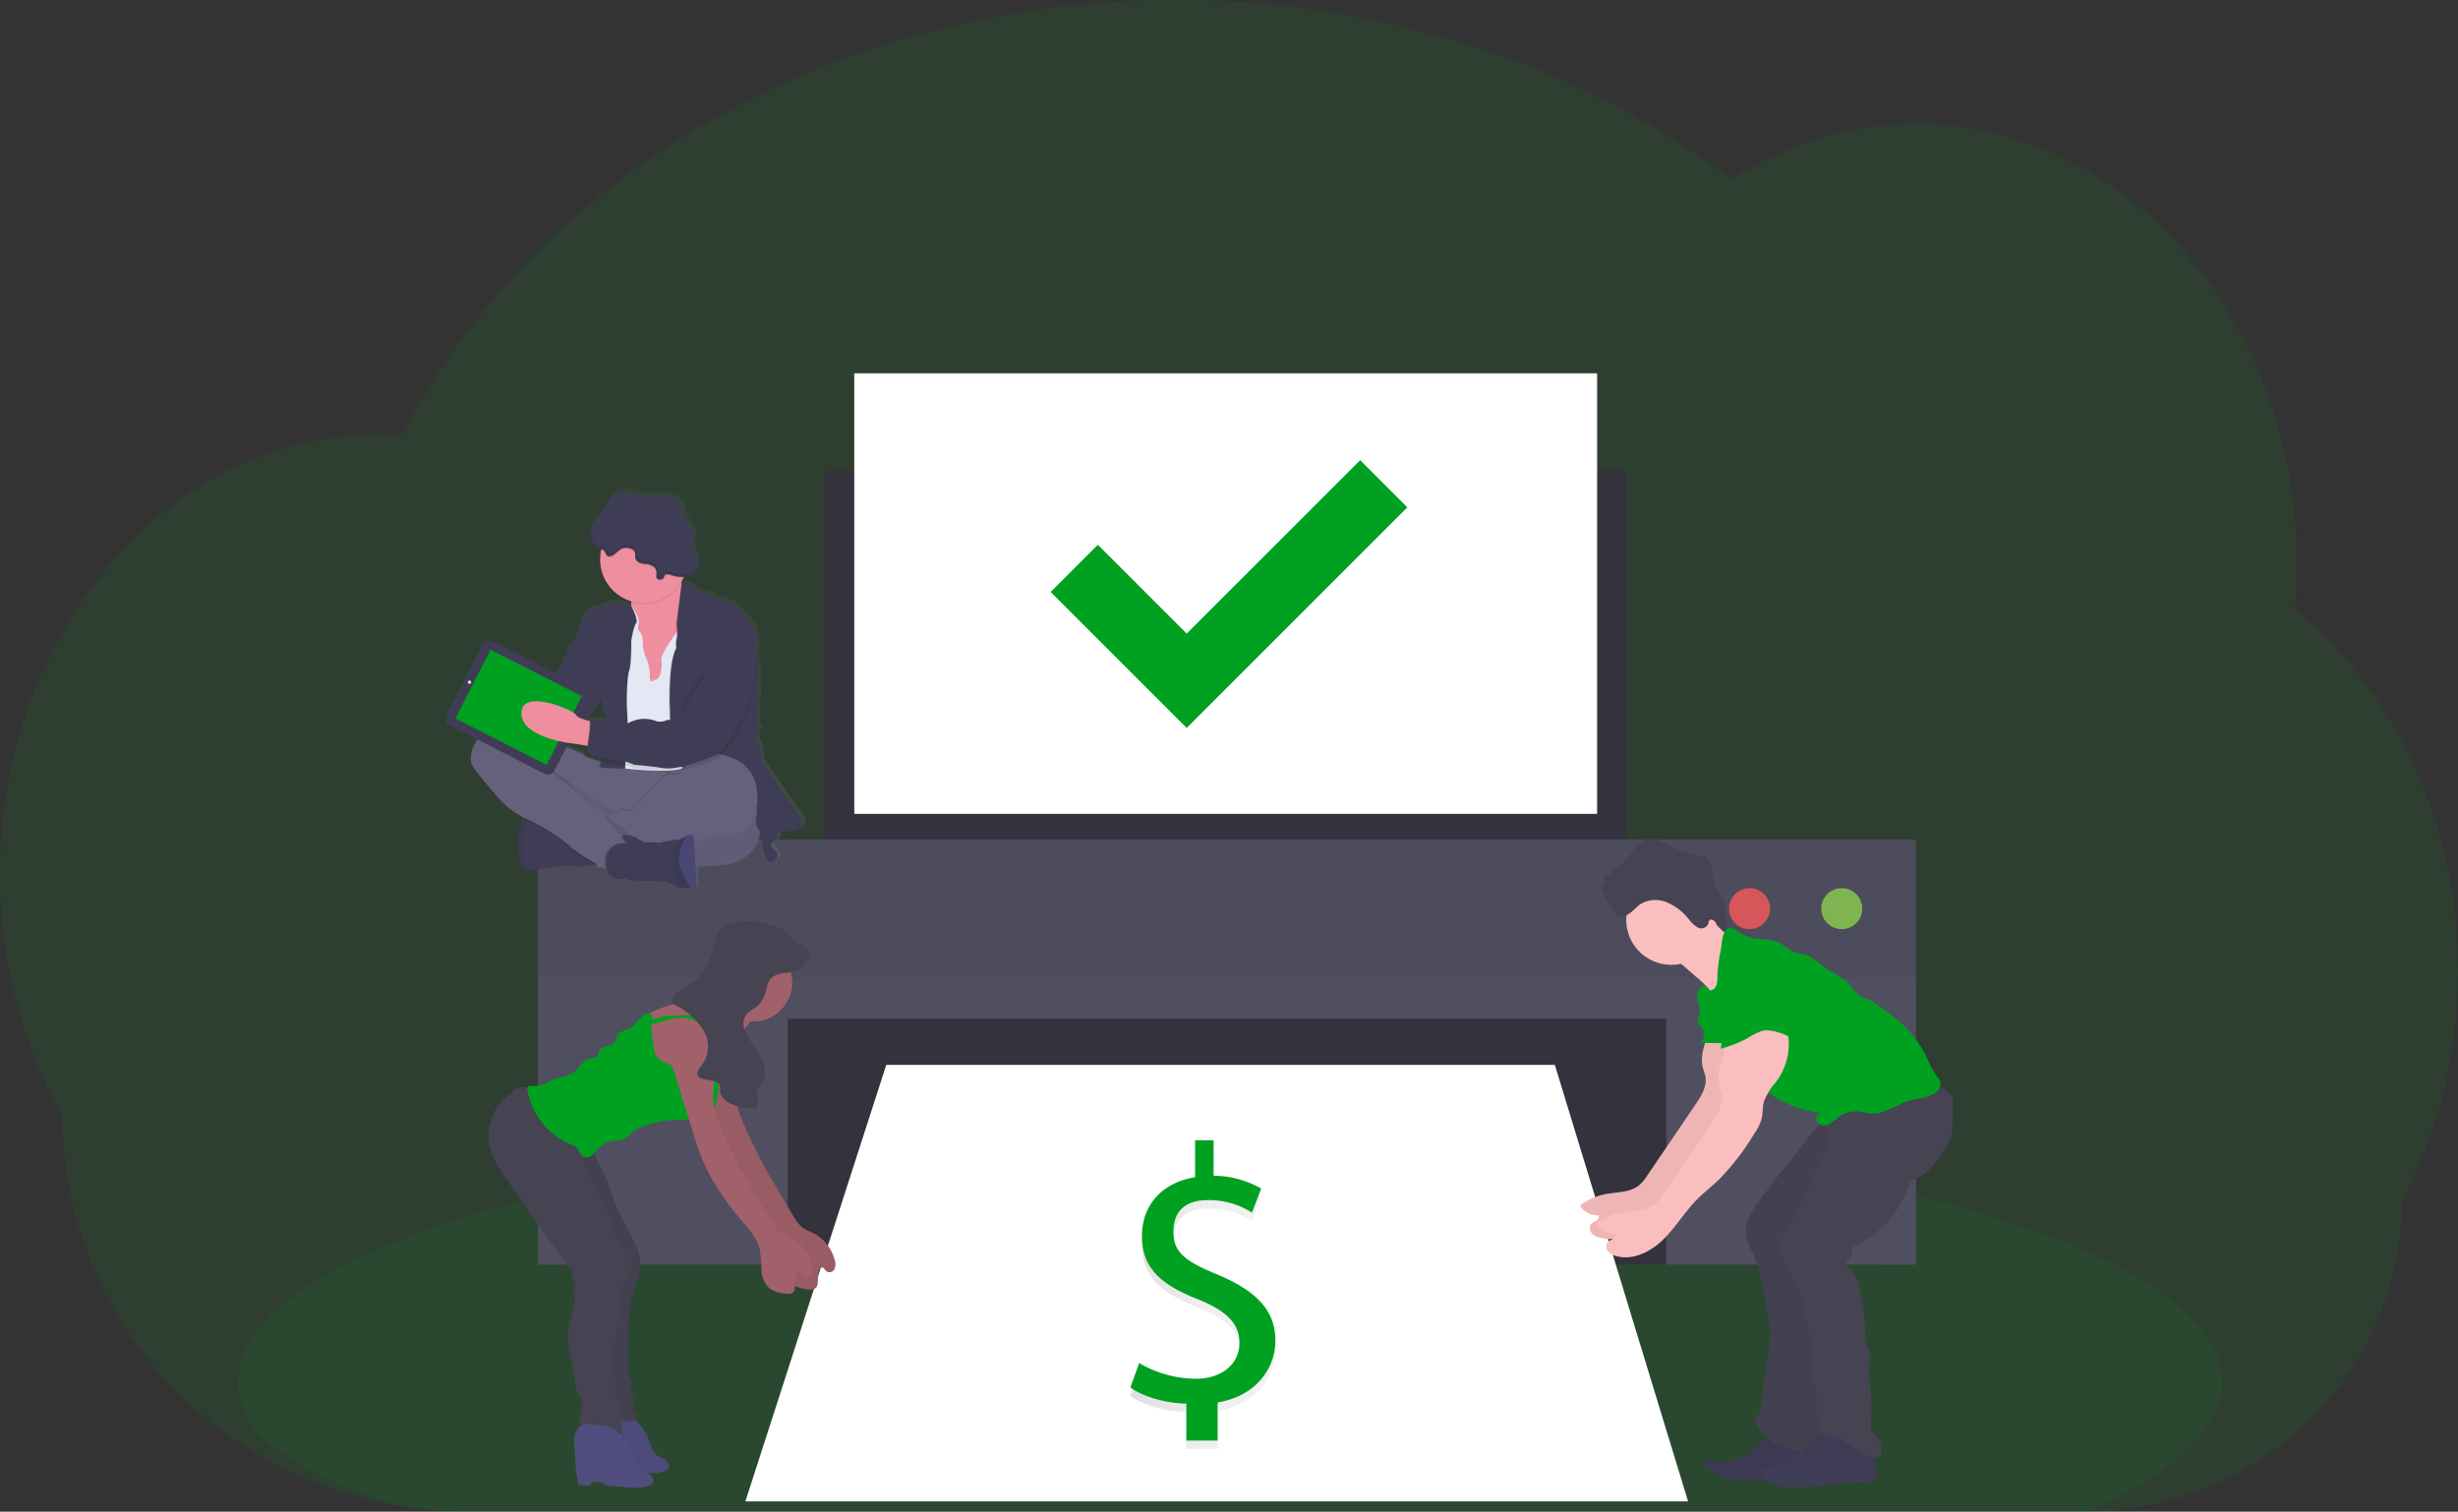 <svg xmlns="http://www.w3.org/2000/svg" xmlns:xlink="http://www.w3.org/1999/xlink" width="489.783" height="301.245" viewBox="0 0 489.783 301.245">
  <rect x="0" y="0" width="489.783" height="301.245" fill="#333333" stroke="none"/>
  <defs>
    <linearGradient id="linear-gradient" x1="0.5" y1="1" x2="0.5" gradientUnits="objectBoundingBox">
      <stop offset="0" stop-color="gray" stop-opacity="0.251"/>
      <stop offset="0.54" stop-color="gray" stop-opacity="0.122"/>
      <stop offset="1" stop-color="gray" stop-opacity="0.102"/>
    </linearGradient>
    <linearGradient id="linear-gradient-2" x1="0.001" y1="0.5" x2="1" y2="0.5" xlink:href="#linear-gradient"/>
  </defs>
  <g id="Group_12010" data-name="Group 12010" transform="translate(-445.673 -246.603)">
    <g id="undraw_printing_invoices_5r4r" transform="translate(445.693 246.583)">
      <path id="Path_5063" data-name="Path 5063" d="M500.853,280.922a100.366,100.366,0,0,1-2.94,24.218q-.99,4-2.3,7.843a93.432,93.432,0,0,1-3.709,9.281q-1.061,2.291-2.241,4.5a60.54,60.54,0,0,1-5.061,24.322,62.732,62.732,0,0,1-30.431,31.354,64.038,64.038,0,0,1-27.2,6.237H104.054A81.366,81.366,0,0,1,63.128,377.74q-2.757-1.6-5.373-3.4a81.26,81.26,0,0,1-10.633-8.766,79.123,79.123,0,0,1-11.689-14.5A77.286,77.286,0,0,1,23.545,309.81,97.308,97.308,0,0,1,11.07,261.623c0-22.455,7.3-42.939,19.3-58.445a82.164,82.164,0,0,1,8.2-9.119,76.273,76.273,0,0,1,9.373-7.672,72.331,72.331,0,0,1,8.317-4.99c1.2-.615,2.408-1.189,3.634-1.726,1.077-.478,2.166-.923,3.268-1.343q1.984-.757,4.017-1.385t4.013-1.106q2.911-.711,5.921-1.156c1.663-.245,3.327-.416,4.99-.549q1.984-.141,4-.166h.728c1.48,0,2.952.058,4.412.158.154-.308.32-.62.474-.927.582-1.106,1.185-2.212,1.792-3.3v-.029c.1-.187.208-.374.316-.557.491-.886,1-1.763,1.526-2.632.241-.416.478-.807.724-1.2.054-.1.108-.187.17-.283q.374-.624.761-1.247,1.925-3.073,4-6.05c.121-.17.233-.337.353-.5.216-.308.416-.611.657-.915.574-.8,1.164-1.609,1.759-2.4.416-.561.832-1.123,1.281-1.663q1.622-2.1,3.327-4.158c1.135-1.372,2.333-2.753,3.543-4.1.166-.187.333-.37.507-.557l1.776-1.934h0c.087-.091.162-.175.245-.258h0c.212-.229.416-.457.645-.682.952-1.006,1.929-2,2.911-2.982a158.515,158.515,0,0,1,15.985-13.889c.22-.175.445-.341.665-.507,1.056-.8,2.129-1.584,3.2-2.358a169.173,169.173,0,0,1,18.467-11.519c.441-.249.89-.486,1.343-.724a177.248,177.248,0,0,1,17.669-8.134q4.932-1.95,10.038-3.643c2.254-.736,4.516-1.439,6.807-2.079q5.314-1.526,10.762-2.753A192.677,192.677,0,0,1,235.482,87.7q4.99-.262,10.092-.262a193.364,193.364,0,0,1,48.652,6.154,1.755,1.755,0,0,0,1.509.786h1.4c.607.162,1.21.333,1.817.507q5.086,1.468,10.026,3.2l.832.3a178.971,178.971,0,0,1,23.665,10.4,171.349,171.349,0,0,1,19.814,12.242q1.46,1.048,2.878,2.117,1.722-1.11,3.5-2.117a68.859,68.859,0,0,1,14.5-6.179,66.159,66.159,0,0,1,32.535-1.272,71.99,71.99,0,0,1,36.452,20.559A85.059,85.059,0,0,1,454.1,147.968c.229.358.457.719.678,1.085a91.487,91.487,0,0,1,6.961,13.885c.071.175.141.345.2.52a96.1,96.1,0,0,1,4.283,13.868c.05.237.108.478.158.719a99.851,99.851,0,0,1,2.046,13.876,2.621,2.621,0,0,0,.033.507q.262,3.622.266,7.323c0,2.2-.075,4.391-.212,6.558,0,.237-.033.487-.054.728-.037.632-.091,1.247-.146,1.884a78.893,78.893,0,0,1,8.891,8.383q1.817,1.983,3.518,4.121a87.387,87.387,0,0,1,9.065,13.876A97.684,97.684,0,0,1,500.853,280.922Z" transform="translate(-11.09 -87.42)" fill="#00a120" opacity="0.1"/>
      <path id="Path_5064" data-name="Path 5064" d="M520.529,677.316c0,9.452-9.8,18.3-26.892,25.915H170.719c-14.941,0-28.934-5.406-40.926-14.833-3.015-3.576-4.6-7.281-4.6-11.086,0-10.046,11.078-19.423,30.231-27.349h0l.541-.216c5.406-2.216,11.448-4.308,18.051-6.275.166-.05.337-.1.5-.154h0q7.859-2.308,16.721-4.375c.187-.042.37-.087.557-.121,2.279-.541,4.6-1.044,6.978-1.547h0l.915-.191a521.007,521.007,0,0,1,58.216-8.358h.025q4.474-.416,9.044-.744c3.389-.27,6.82-.5,10.288-.711,2.649-.17,5.331-.316,8.021-.449a.079.079,0,0,1,.062,0c12.138-.611,24.68-.931,37.5-.931a690.888,690.888,0,0,1,88.244,5.406.213.213,0,0,1,.075,0c4.083.532,8.092,1.094,12,1.692,1.119.175,2.233.349,3.327.528q6.616,1.069,12.891,2.258h0C488.577,645.126,520.529,660.258,520.529,677.316Z" transform="translate(-77.755 -401.966)" fill="#00a120" opacity="0.1"/>
      <path id="Path_5068" data-name="Path 5068" d="M750.6,276.89l.091.158c-8.475,10.583-9.036,27.029-9.057,27.158l-1.788-2.079C739.871,301.994,742.07,287.548,750.6,276.89Z" transform="translate(-436.82 -198.091)" fill="#444053"/>
      <path id="Path_5073" data-name="Path 5073" d="M772.333,316.866s-4.574-9.606-.5-15.856" transform="translate(-454.516 -212.181)" fill="none" stroke="#444053" stroke-miterlimit="10" stroke-width="1"/>
      <path id="Path_5086" data-name="Path 5086" d="M750,266.57s0,8.836-2.4,9.464" transform="translate(-441.348 -192.062)" fill="none" stroke="#444053" stroke-miterlimit="10" stroke-width="1"/>
      <path id="Path_5087" data-name="Path 5087" d="M706.09,288.323s9.564.832,13.959-4.113" transform="translate(-417.099 -202.367)" fill="none" stroke="#444053" stroke-miterlimit="10" stroke-width="1"/>
      <rect id="Rectangle_1159" data-name="Rectangle 1159" width="159.762" height="80.646" transform="translate(164.329 93.815)" fill="#33323d"/>
      <rect id="Rectangle_1160" data-name="Rectangle 1160" width="259.803" height="53.085" transform="translate(114.562 198.962)" fill="#33323d"/>
      <path id="Path_5092" data-name="Path 5092" d="M385.233,510.35h133.22L545,597.332H357.16Z" transform="translate(-208.653 -298.119)" fill="#fff"/>
      <path id="Path_5093" data-name="Path 5093" d="M257.73,402.33v84.73H307.5v-49H482.57v49h49.767V402.33Z" transform="translate(-150.57 -235.017)" fill="#504f60"/>
      <rect id="Rectangle_1161" data-name="Rectangle 1161" width="274.607" height="27.561" transform="translate(107.16 167.313)" fill="#33323d" opacity="0.1"/>
      <circle id="Ellipse_230" data-name="Ellipse 230" cx="4.083" cy="4.083" r="4.083" transform="translate(362.884 177.014)" fill="#8ccf4d" opacity="0.8"/>
      <circle id="Ellipse_231" data-name="Ellipse 231" cx="4.083" cy="4.083" r="4.083" transform="translate(344.509 177.014)" fill="#fa5959" opacity="0.8"/>
      <rect id="Rectangle_1162" data-name="Rectangle 1162" width="148.023" height="87.79" transform="translate(170.201 74.416)" fill="#fff"/>
      <path id="Path_5094" data-name="Path 5094" d="M794.234,566.51c.312,3.4-2.254,6.695-1.505,10.021.158.711.466,1.385.578,2.079.308,1.975-.869,3.846-2,5.5l-9.66,14.213a8.829,8.829,0,0,1-1.381,1.7c-1.85,1.663-4.62,1.472-7.044,1.963a12.093,12.093,0,0,0-4.72,2.079.308.308,0,0,0-.062.416,4.063,4.063,0,0,0,3.51,1.663c.254.333,0,.832-.349,1.065-.52.358-1.247.453-1.335,1.335a1.463,1.463,0,0,0,.175.886,2.749,2.749,0,0,0,1.693,1.173c3.327,1.023,6.957-.773,9.46-3.219s4.3-5.531,6.757-8.021c1.36-1.376,2.911-2.557,4.308-3.892a48.369,48.369,0,0,0,7.069-9.148,10.061,10.061,0,0,0,1.53-3.115c.258-1.106.141-2.275.441-3.372a12.459,12.459,0,0,1,2.316-3.784,12.5,12.5,0,0,0,2.632-8.159,7.813,7.813,0,0,0-4.77-6.766,4.279,4.279,0,0,0-2.674-.162,6.342,6.342,0,0,0-2.724,2.166l-1.834,2.117a5.108,5.108,0,0,0-1.069,1.626,1.692,1.692,0,0,0,.378,1.8" transform="translate(-453.492 -363.96)" fill="#fbbebe"/>
      <path id="Path_5095" data-name="Path 5095" d="M794.234,566.51c.312,3.4-2.254,6.695-1.505,10.021.158.711.466,1.385.578,2.079.308,1.975-.869,3.846-2,5.5l-9.66,14.213a8.829,8.829,0,0,1-1.381,1.7c-1.85,1.663-4.62,1.472-7.044,1.963a12.093,12.093,0,0,0-4.72,2.079.308.308,0,0,0-.062.416,4.063,4.063,0,0,0,3.51,1.663c.254.333,0,.832-.349,1.065-.52.358-1.247.453-1.335,1.335a1.463,1.463,0,0,0,.175.886,2.749,2.749,0,0,0,1.693,1.173c3.327,1.023,6.957-.773,9.46-3.219s4.3-5.531,6.757-8.021c1.36-1.376,2.911-2.557,4.308-3.892a48.369,48.369,0,0,0,7.069-9.148,10.061,10.061,0,0,0,1.53-3.115c.258-1.106.141-2.275.441-3.372a12.459,12.459,0,0,1,2.316-3.784,12.5,12.5,0,0,0,2.632-8.159,7.813,7.813,0,0,0-4.77-6.766,4.279,4.279,0,0,0-2.674-.162,6.342,6.342,0,0,0-2.724,2.166l-1.834,2.117a5.108,5.108,0,0,0-1.069,1.626,1.692,1.692,0,0,0,.378,1.8" transform="translate(-453.492 -363.96)" opacity="0.05"/>
      <path id="Path_5096" data-name="Path 5096" d="M836.265,779.243a11.176,11.176,0,0,1-7.194,1.065c-.416-.046-.861-.075-1.114.229-.366.445.066,1.094.511,1.451a10.7,10.7,0,0,0,4.944,2.034,33.461,33.461,0,0,0,4.832.32,81.9,81.9,0,0,0,13.207-.486,1.785,1.785,0,0,0,.719-.212,1.335,1.335,0,0,0,.545-.832,3.279,3.279,0,0,0-1.144-3.14,9.947,9.947,0,0,0-3.081-1.663l-3.834-1.493c-.9-.354-2.345-1.281-3.327-1.21C839.538,775.45,837.787,778.353,836.265,779.243Z" transform="translate(-488.21 -489.247)" fill="#3f3d56"/>
      <path id="Path_5097" data-name="Path 5097" d="M836.265,779.243a11.176,11.176,0,0,1-7.194,1.065c-.416-.046-.861-.075-1.114.229-.366.445.066,1.094.511,1.451a10.7,10.7,0,0,0,4.944,2.034,33.461,33.461,0,0,0,4.832.32,81.9,81.9,0,0,0,13.207-.486,1.785,1.785,0,0,0,.719-.212,1.335,1.335,0,0,0,.545-.832,3.279,3.279,0,0,0-1.144-3.14,9.947,9.947,0,0,0-3.081-1.663l-3.834-1.493c-.9-.354-2.345-1.281-3.327-1.21C839.538,775.45,837.787,778.353,836.265,779.243Z" transform="translate(-488.21 -489.247)" opacity="0.05"/>
      <path id="Path_5098" data-name="Path 5098" d="M850.47,631.714c-1.593,2.125-3.248,4.574-2.853,7.206a16.022,16.022,0,0,0,1.589,3.979,28.033,28.033,0,0,1,1.609,5.589c.6,2.782,1.2,5.572,1.564,8.4.416,3.189-1.539,12.417-1.722,15.631a3.308,3.308,0,0,1-.674,2.171c-.212.22-.495.416-.586.686a1.152,1.152,0,0,0,.125.807,8.95,8.95,0,0,0,4.79,4.408,38.005,38.005,0,0,0,9.244,2.428,1.752,1.752,0,0,0,.869-.116,1.663,1.663,0,0,0,.674-.769c1.605-3.065.062-13.976.087-17.44,0-2.911.7-5.755.578-8.641-.1-2.316-.724-4.574-.948-6.886-.37-3.788.324-7.589,1.023-11.331.532-2.865,1.065-5.734,1.747-8.57a16.52,16.52,0,0,1,1.85-4.99c.753-1.193,1.776-2.187,2.636-3.327a14.97,14.97,0,0,0,2.948-10.97c-.05-.383-5.539,1.393-6.017,1.6a18.839,18.839,0,0,0-5.36,3.451,48.751,48.751,0,0,0-3.381,4.179q-2.358,2.869-4.653,5.784Q853,628.338,850.47,631.714Z" transform="translate(-499.74 -392.637)" fill="#464353"/>
      <path id="Path_5099" data-name="Path 5099" d="M850.47,631.447c-1.593,2.125-3.248,4.574-2.853,7.211a16.059,16.059,0,0,0,1.589,3.975,28.1,28.1,0,0,1,1.609,5.589c.6,2.782,1.2,5.572,1.564,8.4.416,3.189-1.539,12.421-1.722,15.635a3.3,3.3,0,0,1-.674,2.167c-.212.22-.495.416-.586.686a1.169,1.169,0,0,0,.125.832,8.943,8.943,0,0,0,4.79,4.4,36.614,36.614,0,0,0,9.244,1.734,1.751,1.751,0,0,0,.869-.116,1.664,1.664,0,0,0,.674-.769c1.605-3.065.062-13.282.087-16.741,0-2.911.7-5.759.578-8.645-.1-2.316-.724-4.574-.948-6.886-.37-3.788.324-7.589,1.023-11.327.532-2.869,1.065-5.738,1.747-8.574a16.52,16.52,0,0,1,1.85-4.99c.753-1.189,1.776-2.187,2.636-3.3a15,15,0,0,0,2.948-10.97c-.05-.387-5.539,1.389-6.017,1.6a18.736,18.736,0,0,0-5.36,3.46,52.64,52.64,0,0,0-3.381,4.158q-2.358,2.869-4.653,5.788Q853,628.087,850.47,631.447Z" transform="translate(-499.74 -392.507)" opacity="0.05"/>
      <circle id="Ellipse_232" data-name="Ellipse 232" cx="8.953" cy="8.953" r="8.953" transform="translate(324.025 174.386)" fill="#fbbebe"/>
      <path id="Path_5100" data-name="Path 5100" d="M819.237,524.986a11.619,11.619,0,0,0,7.431,5.2l-.674,2.441c-1.164,4.212-2.495,8.666-5.726,11.585a5.425,5.425,0,0,0-.911-4.187,16.057,16.057,0,0,0-3.04-3.177l-5.152-4.483a1.538,1.538,0,0,1-.387-.416,1.335,1.335,0,0,1,0-.981c.657-2.042,2.532-3.327,4.05-4.7a14.4,14.4,0,0,0,2.038-2.374C817.923,522.424,818.559,523.892,819.237,524.986Z" transform="translate(-478.2 -342.021)" fill="#fbbebe"/>
      <path id="Path_5101" data-name="Path 5101" d="M780.328,496.581l-.2-1.663c1.414.366,2.753-.832,3.655-2.079s1.742-2.711,3.119-3.227c1.663-.632,3.443.378,5.04,1.21a15.964,15.964,0,0,0,5.788,1.892,3.744,3.744,0,0,1,.956.158c1.04.37,1.534,1.663,1.684,2.857a11.014,11.014,0,0,0,.624,3.5c.387.8,1.056,1.393,1.464,2.179,1.094,2.121.037,5.015,1.193,7.094l-2.869-2.632c-.266-.241-.636-.491-.923-.287s-.245.511-.341.79a1.5,1.5,0,0,1-2.042.744,5.591,5.591,0,0,1-1.826-1.663A11.111,11.111,0,0,0,791.077,502a5.847,5.847,0,0,0-4.819.287c-1.339.757-2.32,2.52-3.959,2.582-2.25.083-3.185-4.1-4.229-5.759a2.038,2.038,0,0,0,.591-2.541C778.843,496.5,780.3,496.311,780.328,496.581Z" transform="translate(-459.147 -322.241)" fill="#464353"/>
      <path id="Path_5102" data-name="Path 5102" d="M862.17,777.347a9.465,9.465,0,0,1-6.437,2.4c-.6,0-1.439.116-1.443.719a.965.965,0,0,0,.175.5,5.918,5.918,0,0,0,3.327,2.6,11.82,11.82,0,0,0,4.017.258l3.93-.2c.74-.042,1.484-.079,2.225-.17s1.539-.245,2.312-.358a30.259,30.259,0,0,1,5.722-.27,1.7,1.7,0,0,0,1.41-.383c.316-.383.146-1.073.029-1.626-.233-1.139,0-2.333-.216-3.476a6.121,6.121,0,0,0-4.009-4.271c-1.767-.674-4.9-1.443-6.578-.324C864.835,773.95,863.754,775.912,862.17,777.347Z" transform="translate(-503.673 -487.422)" fill="#3f3d56"/>
      <path id="Path_5103" data-name="Path 5103" d="M871.479,611.492c.349,1.663,1.942,2.911,1.992,4.574.037,1.347-.927,2.495-1.618,3.638a24.127,24.127,0,0,0-1.663,3.742,57.22,57.22,0,0,1-4.857,9.627c-.923,1.46-1.954,3.048-1.742,4.765a7.142,7.142,0,0,0,.832,2.279l2.765,5.493a15.8,15.8,0,0,1,1.414,3.472c.237,1.044.262,2.125.416,3.189.437,3.368,2.017,6.761,1.085,10.026-.083.283-.374.624-.595.416a10.371,10.371,0,0,1,1.576,5.36,7.369,7.369,0,0,0,.029,3.019,3.282,3.282,0,0,1,.416,1.189c0,.274-.129.536-.158.832a1.778,1.778,0,0,0,1.38,1.663c.744.237,1.547.229,2.3.453,1.443.416,2.466,1.663,3.7,2.528a7.78,7.78,0,0,0,4.25,1.385,1.064,1.064,0,0,0,.624-.125,1.015,1.015,0,0,0,.349-.761,4.217,4.217,0,0,0-1.522-3.664,1.692,1.692,0,0,1-.561-.59,1.414,1.414,0,0,1-.054-.661,49.363,49.363,0,0,0-.162-9.073,13.722,13.722,0,0,1-.146-2.886,11.215,11.215,0,0,0,.233-2.4,12.858,12.858,0,0,0-.736-2.3,16.519,16.519,0,0,1-.353-4.283,37.34,37.34,0,0,0-1.214-7.368,5.512,5.512,0,0,0-1.148-2.661c-.574-.6-1.5-1.177-1.285-1.975a2.286,2.286,0,0,1,.524-.786,3.156,3.156,0,0,0,.661-2.408,1.073,1.073,0,0,0,1.247-.582,19.361,19.361,0,0,0,9.731-11.065,3.675,3.675,0,0,1,.416-.985,4.5,4.5,0,0,1,1.78-1.156c2.013-1.01,3.406-2.911,4.682-4.77a11.079,11.079,0,0,0,1.8-3.464,11.36,11.36,0,0,0,.25-2.495l.112-4.333a2.335,2.335,0,0,0-.083-.832,2.01,2.01,0,0,0-.466-.686,8.346,8.346,0,0,0-4.574-2.495c-1.181-.212-2.387-.17-3.58-.27-2.316-.191-4.6-.907-6.919-.74a11.069,11.069,0,0,0-8.6,6.013C873.4,610.49,872.772,611.492,871.479,611.492Z" transform="translate(-509.09 -388.77)" fill="#464353"/>
      <path id="Path_5104" data-name="Path 5104" d="M828.354,541.71a4.753,4.753,0,0,1-.262,1.971,1.379,1.379,0,0,1-1.618.832c.187-.416-.312-.911-.773-.857a1.438,1.438,0,0,0-1.023.869,3.227,3.227,0,0,0-.3,2,8.082,8.082,0,0,1,.507,2.495c-.1.707-.624,1.414-.345,2.079a3.369,3.369,0,0,0,.665.8,2.254,2.254,0,0,1-.237,3.1l6.978.137a4.929,4.929,0,0,0,.865,3.4,21.4,21.4,0,0,0,15.947,10.4,1.393,1.393,0,0,0-.333,2.125,1.965,1.965,0,0,0,2.237.125,16.354,16.354,0,0,0,1.921-1.435,5.868,5.868,0,0,1,3.942-1.065c.873.083,1.722.366,2.6.416,2.586.137,4.807-1.722,7.281-2.495,1.813-.557,3.863-.557,5.406-1.688a2.145,2.145,0,0,0,1-2.079,3.449,3.449,0,0,0-.753-1.223,20.711,20.711,0,0,1-2.017-3.78,22.651,22.651,0,0,0-5.044-6.753,45.284,45.284,0,0,0-4.99-3.8,8.793,8.793,0,0,0-1.356-.832,14.179,14.179,0,0,1-1.855-.753,9.392,9.392,0,0,1-1.921-2.162c-1.385-1.613-3.51-2.358-5.215-3.626-1.143-.832-2.15-1.971-3.518-2.383-.661-.2-1.368-.216-2.033-.416-1.505-.457-2.6-1.8-4.083-2.337a17.341,17.341,0,0,0-3.7-.47,8.549,8.549,0,0,1-3.8-1.443,4.577,4.577,0,0,0-1.247-.715c-1.867-.57-2.021,2.911-2.2,4.121A37.153,37.153,0,0,0,828.354,541.71Z" transform="translate(-486.174 -347.165)" fill="#00a120"/>
      <path id="Path_5105" data-name="Path 5105" d="M802.074,575.311c.312,3.4-2.254,6.691-1.505,10.022.158.711.466,1.385.578,2.079.312,1.975-.869,3.846-2,5.5l-9.66,14.18a8.82,8.82,0,0,1-1.381,1.7c-1.85,1.663-4.62,1.472-7.044,1.963a12.123,12.123,0,0,0-4.72,2.079.308.308,0,0,0-.062.416,4.05,4.05,0,0,0,3.51,1.663c.254.337,0,.832-.349,1.064-.52.362-1.248.457-1.335,1.339a1.463,1.463,0,0,0,.175.886,2.766,2.766,0,0,0,1.692,1.173c3.327,1.023,6.957-.773,9.46-3.219s4.3-5.531,6.761-8.021c1.36-1.376,2.911-2.557,4.3-3.892a49.062,49.062,0,0,0,7.069-9.148,10.106,10.106,0,0,0,1.53-3.115c.258-1.106.141-2.275.441-3.372a12.41,12.41,0,0,1,2.316-3.784,12.5,12.5,0,0,0,2.632-8.159,7.813,7.813,0,0,0-4.77-6.766,4.25,4.25,0,0,0-2.674-.162,6.366,6.366,0,0,0-2.724,2.167l-1.834,2.117a5.027,5.027,0,0,0-1.065,1.626,1.684,1.684,0,0,0,.374,1.8" transform="translate(-458.072 -369.081)" fill="#fbbebe"/>
      <path id="Path_5106" data-name="Path 5106" d="M841.36,549.615a5.306,5.306,0,0,0-3.568,1.106,5.124,5.124,0,0,0-.9,1.406,14.057,14.057,0,0,0-1.78,5.605,26.462,26.462,0,0,0,.645,4.686c.2,1.3-.308,2.62-.416,3.934a27.344,27.344,0,0,0,5.086-1.954,16.832,16.832,0,0,1,2.973-1.547c1.518-.5,4.067.362,5.5,1.073.079-1.015-.678-2.774-.6-3.788a4.286,4.286,0,0,1,.224-1.247,7.672,7.672,0,0,1,.761-1.21,4.957,4.957,0,0,0-.445-5.822,7.994,7.994,0,0,0-5.19-2.2,22.5,22.5,0,0,0-3.626-.129" transform="translate(-492.468 -357.344)" fill="#00a120"/>
      <path id="Path_5107" data-name="Path 5107" d="M303.365,387.377l-8.2-11.893s-.154-2.944-.69-3.63-.116-2.216-.116-2.216.578-.832.079-.919-.079-1.95-.079-1.95l-.037-2.982s.462-2.869.079-3.555a1.127,1.127,0,0,1,.037-1.227s.457-1.643,0-2.079-.345-2.982-.233-5.011a7.613,7.613,0,0,0-.8-3.476c0-.3-3.027-3.289-3.027-3.56s-1.917-1.376-3.069-1.663-1.722-.536-1.684-.69-1.8-.761-1.8-.761a3.637,3.637,0,0,1-2.225-.919c-.615-.8-2.495-1.035-2.541-1.044l-.037-.158a.862.862,0,0,0-.033-.175,8.042,8.042,0,0,0,.416-.749l.108-.233a3.252,3.252,0,0,0,1.884-.586,2.549,2.549,0,0,0,.919-1.834,4.008,4.008,0,0,0-.449-2.038,3.412,3.412,0,0,1-.657-2.15c.075-.32.266-.6.366-.919a2.428,2.428,0,0,0-.274-1.813c-.291-.553-.694-1.044-1.019-1.58a6.237,6.237,0,0,1-.811-2.237,3.448,3.448,0,0,0-.3-1.218,2.275,2.275,0,0,0-.674-.678,6.728,6.728,0,0,0-4.121-1.247,20.165,20.165,0,0,1-3.119.187,11.177,11.177,0,0,1-1.821-.474,4.7,4.7,0,0,0-3.888.2c-1.119.736-1.564,2.183-2.325,3.327a24.181,24.181,0,0,0-2.162,2.911v-.058a3.484,3.484,0,0,0-.287.769,5.481,5.481,0,0,0,.17,2.537,1.763,1.763,0,0,0,.62,1.131,3.576,3.576,0,0,0,1.339.266l-.05.216a8.753,8.753,0,0,0,6.075,10.18v.233a5.576,5.576,0,0,1-.042.657h0s-3.855-.794-4.89-.258-3.065.956-3.372,1.247-1.073.079-1.763,1.875-.765,3.63-1.663,4.474-1.339,1.414-1.381,2.025.116.765-.229.956-.832.994-.69,1.3a1.085,1.085,0,0,1-.416,1.144,1.272,1.272,0,0,0-.536,1.148s-.233.832-.769,1.035-.882,1.451-.882,1.451l-1.738,2-3.443-3.809a1.455,1.455,0,0,0-2.05-.1l-1.692,1.522a3.352,3.352,0,0,0-1.692,1.006,4.507,4.507,0,0,0-.877,1.306l-.923.832a2.358,2.358,0,0,0-.241,2.6l2.208,2.441v.021a3.909,3.909,0,0,0-2.133.869c-3.293,2.911-3.327,5.585-2.836,6.807s4.674,5.926,4.674,5.926a18.656,18.656,0,0,0,5.934,4.832h0l-.025.029a2.891,2.891,0,0,0-.2.237l-.058.075-.054.075-.062.091a.726.726,0,0,0-.046.075l-.067.108a.671.671,0,0,0-.042.075c-.029.05-.054.1-.079.15q-.014.024-.025.05c-.033.067-.067.133-.1.208l-.033.075c-.021.05-.037.1-.058.154a.932.932,0,0,0-.033.1l-.05.15a.835.835,0,0,0-.033.108.909.909,0,0,1-.046.166c-.012.058-.021.067-.029.1s-.042.179-.058.274a.209.209,0,0,1-.021.108.992.992,0,0,0-.033.2.532.532,0,0,0,0,.141l-.025.187V390a.778.778,0,0,1-.021.216c-.021.075,0,.087,0,.133v.37c-.075,4.474.187,5.123.187,5.123a2.5,2.5,0,0,0,2.033,1.526,2.537,2.537,0,0,0,.653-.033c2-.345,6.653-1.148,8.317-.832a14.3,14.3,0,0,0,4.133-.337l.345-.067.237.761.757-.208.645.37.416.237c.757,2.562,3.826,1.688,3.826,1.688l.728.416,7.4.191a14.844,14.844,0,0,0,2.62,1.247,2.014,2.014,0,0,0,.37.083,16.46,16.46,0,0,0,2.079.037c.566,0,1-.037,1-.037s-.075-2.008-.183-4.258a60.358,60.358,0,0,0,6.853-.561c3.95-.69,5.6-4.283,6.2-6.2a18.141,18.141,0,0,1,.387,2.383,17.289,17.289,0,0,0,.615,2.079,6.932,6.932,0,0,0,.832,1.53c2.911-.994,1.148-2.495.536-3.135s.416-1.185.416-1.185.807-.536.728-1.031-.116-1.031,2.495-.994S303.365,387.377,303.365,387.377ZM262.9,362.964a19.831,19.831,0,0,0,.724,3.194,4.159,4.159,0,0,1,.087,1.247c-1.543-.125-3.152-.191-3.152-.191a.391.391,0,0,1,.083.2l-.245-.054-.349-.083,2.844-4.329Zm-5.639,8.965,2.674.416.225.033a8.732,8.732,0,0,0-.137,1.247c0,.042.058.087.146.141a3.288,3.288,0,0,0-.05.636,7.415,7.415,0,0,0,2.724,1.044c-.021.079-.037.154-.058.22h0c-1.268-.665-3.26-.977-3.489-1.472s-7.015-2.865-7.015-2.865l-.674-.337,1.784.337.491-.05a26.505,26.505,0,0,0,3.381.649Z" transform="translate(-142.866 -224.198)" fill="url(#linear-gradient)"/>
      <path id="Path_5108" data-name="Path 5108" d="M308.287,463.635s-1.06,6.42-6.454,7.369-23.4.761-23.4.761-10.3-1.485-14.018-10.18-6.117-12.159-2.911-12.309,20.4,5.822,21.386,5.888S309.239,441.945,308.287,463.635Z" transform="translate(-156.512 -298.792)" fill="#65617d"/>
      <path id="Path_5109" data-name="Path 5109" d="M308.287,463.635s-1.06,6.42-6.454,7.369-23.4.761-23.4.761-10.3-1.485-14.018-10.18-6.117-12.159-2.911-12.309,20.4,5.822,21.386,5.888S309.239,441.945,308.287,463.635Z" transform="translate(-156.512 -298.792)" opacity="0.05"/>
      <path id="Path_5110" data-name="Path 5110" d="M259.73,487.319a2.458,2.458,0,0,0,2.013,1.518,2.753,2.753,0,0,0,.653-.037c1.975-.341,6.608-1.139,8.242-.832a14.3,14.3,0,0,0,4.092-.333c.861-.162,1.493-.316,1.493-.316s-1.522-5.052-1.709-5.2-6.84-4.158-6.84-4.158l-5.264-.378h0a2.782,2.782,0,0,0-1.788,1.048,5.637,5.637,0,0,0-1.065,3.585C259.468,486.666,259.73,487.319,259.73,487.319Z" transform="translate(-156.237 -315.328)" fill="#3f3d56"/>
      <path id="Path_5111" data-name="Path 5111" d="M259.75,487.354a2.458,2.458,0,0,0,2.013,1.518,22.354,22.354,0,0,1-1.43-2.079l.029-3.684a6.5,6.5,0,0,1,2.079-5.468h0s-2.774.187-2.853,4.632S259.75,487.354,259.75,487.354Z" transform="translate(-156.257 -315.363)" opacity="0.05"/>
      <path id="Path_5112" data-name="Path 5112" d="M310.622,465.421l4.9-3.838,7.71-7.6-2.079-.1c-.312.2-1.185.832-1.218,1.589-.037.927-2.079.067-3.148.595s-6.267,7.194-7.177,7.148-1.634-.462-2.017.187l-.025.042Z" transform="translate(-184.296 -301.489)" opacity="0.1"/>
      <path id="Path_5113" data-name="Path 5113" d="M262.11,478.624c.175.083.353.166.532.241,3.722,1.6,8.317,4.94,8.662,5.547a36.136,36.136,0,0,0,4.928,3.2c.861-.162,1.493-.316,1.493-.316s-1.522-5.052-1.709-5.2-6.84-4.158-6.84-4.158l-5.264-.378h0A2.782,2.782,0,0,0,262.11,478.624Z" transform="translate(-157.74 -315.316)" opacity="0.1"/>
      <path id="Path_5114" data-name="Path 5114" d="M236.949,443.144c.491,1.214,4.632,5.888,4.632,5.888a17.936,17.936,0,0,0,6.346,4.99c3.726,1.572,8.317,4.94,8.658,5.547a39.981,39.981,0,0,0,5.277,3.406l.47.274,1.035.6.549.312s1.272-1.019,2.541-2.046,2.495-2.033,2.495-2.079.532-1.405.416-1.48-.32-.565-.8-1.177a5.356,5.356,0,0,0-1.934-1.6,5.51,5.51,0,0,1-2.495-2.616s-.166-.121-.416-.283a5.149,5.149,0,0,0-1.7-.761c-.832-.1-2.4-1.813-2.4-1.813a4.649,4.649,0,0,1-1.48-1.555c-.416-.832-6.292-4.882-6.836-5.256l14.28,9.173,3.418,2.2,4.9-3.834,7.71-7.6-2.545-.116c-3.742-.162-10.4-.416-11.227-.225a6.525,6.525,0,0,1-2.079.137,7.362,7.362,0,0,1-3.152-.578c-1.256-.661-3.231-.973-3.46-1.464s-6.949-2.844-6.949-2.844-9.148-4.861-12.421-1.975S236.455,441.921,236.949,443.144Z" transform="translate(-142.908 -290.722)" fill="#65617d"/>
      <path id="Path_5115" data-name="Path 5115" d="M308.24,371.077l1.177,3.913,1.522,8.811,5.585.378,1.6-2.661,1.613-2.678s1.006-3.56,1.73-7c.636-3.048,1.056-6.009.362-6.329-.62-.283-1.023-1.31-1.289-2.416-.033-.133-.062-.274-.087-.416a21.9,21.9,0,0,1-.374-2.832s-11.7-.607-10.063,4.217a7.7,7.7,0,0,1,.441,2.566,3.361,3.361,0,0,1-.042.653A5.468,5.468,0,0,1,308.24,371.077Z" transform="translate(-184.687 -246.537)" fill="#ee8e9e"/>
      <path id="Path_5116" data-name="Path 5116" d="M302.4,380.906l.416,6.653.948,5.659,1.065,2.624.952,14.338s9.148,1.06,11.385-.021a.948.948,0,0,0,.416-.312c2.69-4.063,1.809-15.831,1.809-15.831l1.023-7.6-.682-3.942-1.663-.175-1.272-.137s-.287.353-.7.9c-1.127,1.485-3.2,4.412-3.056,5.63.187,1.663-.229,3.381-.877,3.647s-1.177.724-1.289.266a2.042,2.042,0,0,1-.116-1.214,9.873,9.873,0,0,0-.495-2.624,11.038,11.038,0,0,1-.948-3.3,3.916,3.916,0,0,0-.416-2.4c-.3-.266-.724-.532-.383-1.746s-1.5-3.58-1.5-3.58Z" transform="translate(-181.276 -257.01)" fill="#e3e8f4"/>
      <path id="Path_5117" data-name="Path 5117" d="M331.467,391.507l.383,11.356,2.191,1.218a.985.985,0,0,0,.416-.316c2.69-4.063,1.809-15.831,1.809-15.831l1.027-7.6-.686-3.942-1.663-.175c.64-3.048,1.056-6,.362-6.329-.62-.283-1.023-1.31-1.285-2.412h0l-1.185,8.034s.1.724.133,1.472a4.157,4.157,0,0,1-.1,1.414,4.72,4.72,0,0,0-.075,1.9,15.424,15.424,0,0,0-1.193,5.6C331.379,388.771,331.467,391.507,331.467,391.507Z" transform="translate(-198.246 -251.011)" opacity="0.1"/>
      <path id="Path_5118" data-name="Path 5118" d="M334.351,367s1.917.237,2.524,1.035a3.591,3.591,0,0,0,2.2.915s1.821.607,1.784.757.532.383,1.663.686a7.68,7.68,0,0,1,3.04,1.663c0,.258,3,3.227,3,3.53a7.582,7.582,0,0,1,.8,3.456c-.112,2.013-.229,4.574.229,4.99s0,2.05,0,2.05a1.123,1.123,0,0,0-.037,1.218c.378.682-.079,3.53-.079,3.53l.042,2.965s-.416,1.859.075,1.938-.075.911-.075.911-.416,1.518.112,2.2.682,3.605.682,3.605l8.13,11.814s.116,2.166-2.466,2.129-2.549.495-2.47.986-.724,1.027-.724,1.027-1.023.532-.416,1.177,2.354,2.129-.532,3.115a6.876,6.876,0,0,1-.832-1.518,17.238,17.238,0,0,1-.607-2.05s-.266-2.89-.8-3.268-.457-2.2-.457-2.2.761-1.48-.3-2.079-16.484-9.148-16.484-9.148l-.374-11.361s-.266-8.4,1.331-11.207a4.72,4.72,0,0,1,.075-1.9,9.838,9.838,0,0,0-.037-2.886Z" transform="translate(-198.544 -250.73)" fill="#3f3d56"/>
      <path id="Path_5119" data-name="Path 5119" d="M294.3,377.384s-3.817-.786-4.844-.254-3.036.948-3.327,1.247-1.06.079-1.746,1.863-.757,3.609-1.634,4.445-1.327,1.406-1.364,2.013.112.761-.229.948-.832.99-.686,1.293,7.9,6.99,7.9,6.99a18.318,18.318,0,0,0,.724,3.189c.341.645-.378,9.535-1.139,10.142s5.111.557,5.111.557.266-5.822.495-6.138-.154-6.533-.154-6.533-.037-5.318.457-6.724.416-6.079.416-6.079.437-2.8.969-3.456S294.3,377.384,294.3,377.384Z" transform="translate(-168.452 -256.54)" opacity="0.1"/>
      <path id="Path_5120" data-name="Path 5120" d="M294.031,377.111s-3.817-.786-4.844-.258-3.04.952-3.327,1.247-1.065.075-1.746,1.863-.761,3.605-1.634,4.441-1.331,1.405-1.368,2.013.116.761-.229.952-.832.986-.682,1.289,7.9,6.99,7.9,6.99a17.938,17.938,0,0,0,.724,3.189c.345.645-.383,9.535-1.144,10.142s5.131.553,5.131.553.266-5.822.491-6.134-.15-6.537-.15-6.537-.037-5.314.457-6.72.437-6.079.437-6.079.437-2.8.969-3.456S294.031,377.111,294.031,377.111Z" transform="translate(-168.292 -256.38)" fill="#3f3d56"/>
      <path id="Path_5121" data-name="Path 5121" d="M312.32,364.041a7.7,7.7,0,0,1,.441,2.566,8.732,8.732,0,0,0,9.98-3.95,21.892,21.892,0,0,1-.374-2.832S310.686,359.214,312.32,364.041Z" transform="translate(-186.979 -246.524)" opacity="0.1"/>
      <path id="Path_5122" data-name="Path 5122" d="M298.65,343.34a8.7,8.7,0,1,0,.191-1.809A8.611,8.611,0,0,0,298.65,343.34Z" transform="translate(-179.085 -231.827)" fill="#ee8e9e"/>
      <path id="Path_5123" data-name="Path 5123" d="M274.512,404l-2.079.645a1.077,1.077,0,0,1-.416,1.139,1.248,1.248,0,0,0-.528,1.139s-.229.832-.761,1.027-.873,1.443-.873,1.443l-1.747,2.013s-.649.532-.532.8-.686.341-.686.341l.416,6.761,3.609.686,2.241-.229,1.821-.682,1.6-.952.719-1.859,3.194-4.865Z" transform="translate(-160.532 -272.345)" fill="#3f3d56"/>
      <path id="Path_5124" data-name="Path 5124" d="M255.055,419.977s-4.632-6.682-8.092-3.077,1.406,9.46,2.545,9.269,6.574-.495,6.574-.495Z" transform="translate(-148.177 -279.257)" fill="#ee8e9e"/>
      <rect id="Rectangle_1163" data-name="Rectangle 1163" width="24.255" height="18.833" rx="1.54" transform="translate(96.758 127.095) rotate(27.04)" fill="#3f3d56"/>
      <rect id="Rectangle_1164" data-name="Rectangle 1164" width="20.388" height="15.365" transform="translate(97.729 129.491) rotate(27.04)" fill="#00a120"/>
      <circle id="Ellipse_233" data-name="Ellipse 233" cx="0.333" cy="0.333" r="0.333" transform="translate(93.205 135.639)" fill="#e6e8ec"/>
      <circle id="Ellipse_234" data-name="Ellipse 234" cx="0.553" cy="0.553" r="0.553" transform="translate(112.641 145.49)" fill="#e6e8ec"/>
      <path id="Path_5125" data-name="Path 5125" d="M260.93,425.871c-.042,5.015,10.329,6.079,10.329,6.079l2.649.416,1.189.187.495-4.9s-.545-.083-1.223-.241c-1.006-.233-2.308-.636-2.578-1.206C271.355,425.264,260.959,420.856,260.93,425.871Z" transform="translate(-157.05 -283.745)" fill="#ee8e9e"/>
      <path id="Path_5126" data-name="Path 5126" d="M299.11,341.541a1.031,1.031,0,0,1,.636.283c.291.312.308.865.69,1.056a.8.8,0,0,0,.453.05c1.01-.141,1.593-1.281,2.566-1.6a2.574,2.574,0,0,1,1.7.146,1.326,1.326,0,0,1,.566.362c.324.416.1,1.04.245,1.547.208.707,1.052.986,1.78,1.077a3.118,3.118,0,0,1,2.038.694,1.846,1.846,0,0,1,.362,1.472,1.147,1.147,0,0,0,0,.545c.2.57,1.185.482,1.443.033.191-.328.133-.6.578-.69a1.883,1.883,0,0,1,.927.162,6.877,6.877,0,0,0,2.408.37,8.7,8.7,0,1,0-16.384-5.51Z" transform="translate(-179.354 -231.837)" opacity="0.1"/>
      <path id="Path_5127" data-name="Path 5127" d="M307.151,340.427a1.152,1.152,0,0,1,0-.545,1.834,1.834,0,0,0-.362-1.468,3.113,3.113,0,0,0-2.038-.7c-.732-.1-1.572-.37-1.78-1.077-.15-.507.079-1.127-.245-1.543a1.248,1.248,0,0,0-.566-.362,2.578,2.578,0,0,0-1.7-.15c-.973.316-1.555,1.455-2.566,1.6a.765.765,0,0,1-.453-.05c-.383-.191-.416-.744-.69-1.056-.462-.487-1.339-.171-1.9-.532a1.751,1.751,0,0,1-.615-1.127,5.464,5.464,0,0,1-.166-2.52c.328-1.41,1.593-2.379,2.4-3.589.753-1.123,1.177-2.545,2.3-3.289a4.609,4.609,0,0,1,3.855-.2,10.879,10.879,0,0,0,1.8.474,20.317,20.317,0,0,0,3.09-.187,6.612,6.612,0,0,1,4.083,1.247,2.234,2.234,0,0,1,.665.674,3.5,3.5,0,0,1,.3,1.21,6.147,6.147,0,0,0,.8,2.221c.316.536.719,1.019,1.006,1.572a2.437,2.437,0,0,1,.274,1.8c-.1.312-.291.595-.366.915a3.447,3.447,0,0,0,.653,2.133,4,4,0,0,1,.445,2.025,2.536,2.536,0,0,1-.911,1.821,3.289,3.289,0,0,1-1.925.586,6.923,6.923,0,0,1-2.453-.37,1.934,1.934,0,0,0-.927-.162c-.445.091-.387.362-.578.69C308.336,340.909,307.354,341,307.151,340.427Z" transform="translate(-176.367 -225.318)" fill="#3f3d56"/>
      <path id="Path_5128" data-name="Path 5128" d="M309.558,465.938l4.9-3.834,7.71-7.6-2.545-.116a1.663,1.663,0,0,0-.536,1.04c-.037.927-2.079.062-3.148.595s-6.267,7.194-7.177,7.148-1.634-.462-2.017.183l-.025.042a1.072,1.072,0,0,1-.582.345Z" transform="translate(-183.461 -301.781)" opacity="0.1"/>
      <path id="Path_5129" data-name="Path 5129" d="M290.61,462.009l2.462,7.863.387,1.247,1.173-.32,2.586-.711,11.51-3.16a10.01,10.01,0,0,0,4.158-1.106,12.546,12.546,0,0,1,7.152-1.559c1.522.141,3.214-.516,4.62-3.11,0,0,3.189-9.419-4.861-12.117s-8.437,1.435-8.437,1.435l-.112.067c-.312.2-1.185.832-1.218,1.588-.037.927-2.079.067-3.148.595s-6.267,7.194-7.177,7.148-1.634-.462-2.017.187l-.025.042c-.283.387-1.127.478-1.688.491a4.976,4.976,0,0,1-.524,0l-.075.021-.582.175Z" transform="translate(-174.389 -298.119)" fill="#65617d"/>
      <path id="Path_5130" data-name="Path 5130" d="M292.14,437.853l1.189.187.495-4.9s-.545-.083-1.223-.241A25.065,25.065,0,0,1,292.14,437.853Z" transform="translate(-175.282 -289.227)" opacity="0.1"/>
      <path id="Path_5131" data-name="Path 5131" d="M323.448,389.585s3.53-1.027,2.657,9a28.044,28.044,0,0,1-7.406,16.371s-7.522,3.3-10.9,2.769-5.847-.645-5.847-.645a8.6,8.6,0,0,0-3.422-.911c-1.9-.075-5.884-1.247-5.963-1.634s.99-5.963.532-6.379c0,0,5.319.216,5.851.6s1.293.112,1.863,0a6.462,6.462,0,0,1,5.772-.3,3.5,3.5,0,0,0,1.634-.191,1.634,1.634,0,0,1,1.189-.075,3.266,3.266,0,0,0,.832-.416c.112-.15,1.027,0,1.027,0a.416.416,0,0,0,.57-.266,2.5,2.5,0,0,1,.532-.832s1.023-5.772,2.961-7.938a1.248,1.248,0,0,0,.416-1.1C315.585,397.029,318.89,388.367,323.448,389.585Z" transform="translate(-175.528 -263.856)" opacity="0.1"/>
      <path id="Path_5132" data-name="Path 5132" d="M323.224,387.729s3.535-1.023,2.661,9A28.023,28.023,0,0,1,318.48,413.1s-7.522,3.306-10.9,2.774-5.851-.657-5.851-.657a8.562,8.562,0,0,0-3.418-.911c-1.9-.079-5.888-1.247-5.963-1.634s.986-5.963.532-6.383c0,0,5.319.22,5.851.6s1.289.108,1.859,0a6.493,6.493,0,0,1,5.776-.3,3.466,3.466,0,0,0,1.63-.187,1.663,1.663,0,0,1,1.189-.079,3.455,3.455,0,0,0,.832-.416c.112-.154,1.023,0,1.023,0a.416.416,0,0,0,.57-.266,2.5,2.5,0,0,1,.532-.832s1.027-5.772,2.965-7.938a1.247,1.247,0,0,0,.416-1.1C315.365,395.177,318.667,386.528,323.224,387.729Z" transform="translate(-175.4 -262.773)" fill="#3f3d56"/>
      <path id="Path_5133" data-name="Path 5133" d="M300.64,478.275l5.015,6.071.033-.033c.037-.116.532-1.406.416-1.485a7.062,7.062,0,0,0-2.732-2.774,5.182,5.182,0,0,1-2.15-1.954Z" transform="translate(-180.248 -315.632)" opacity="0.1"/>
      <path id="Path_5134" data-name="Path 5134" d="M300.629,494.383l.549.312s1.272-1.019,2.541-2.046,2.495-2.033,2.495-2.079.532-1.405.416-1.48-.32-.566-.8-1.177c-3.4-.952-1.247,1.41-.948,1.518a3.463,3.463,0,0,0-4.366,3.56A5.581,5.581,0,0,0,300.629,494.383Z" transform="translate(-180.171 -321.232)" opacity="0.1"/>
      <path id="Path_5135" data-name="Path 5135" d="M305.329,496.262l.724.416,7.331.187a14.68,14.68,0,0,0,2.595,1.248,2.44,2.44,0,0,0,.366.079,16.214,16.214,0,0,0,2.046.037c.561,0,.994-.037.994-.037s-.345-9.244-.607-10.217c-.125-.466-.74-.366-1.347-.133a9.181,9.181,0,0,0-1.314.665,23.673,23.673,0,0,0-3.605.57c-.495.266-1.9-.154-2.774,0s-2.433-1.027-2.433-1.027c-4.254-1.405-1.859,1.214-1.555,1.331a3.462,3.462,0,0,0-4.37,3.56C301.167,497.451,305.329,496.262,305.329,496.262Z" transform="translate(-180.675 -321.202)" fill="#3f3d56"/>
      <path id="Path_5136" data-name="Path 5136" d="M336.375,492.72c.079,1.913,1.572,4.287,2.462,5.543.561,0,.994-.037.994-.037s-.345-9.244-.607-10.217c-.125-.466-.74-.366-1.347-.133A10.661,10.661,0,0,0,336.375,492.72Z" transform="translate(-201.121 -321.228)" fill="#565387"/>
      <path id="Path_5137" data-name="Path 5137" d="M336.375,492.72c.079,1.913,1.572,4.287,2.462,5.543.561,0,.994-.037.994-.037s-.345-9.244-.607-10.217c-.125-.466-.74-.366-1.347-.133A10.661,10.661,0,0,0,336.375,492.72Z" transform="translate(-201.121 -321.228)" opacity="0.1"/>
      <path id="Path_5138" data-name="Path 5138" d="M333.186,492.973c.507,1.846.5,3.917,1.306,5.173a2.437,2.437,0,0,0,.366.079,16.221,16.221,0,0,0,2.046.037c.561,0,.994-.037.994-.037s-.345-9.244-.607-10.217c-.125-.466-.74-.366-1.347-.133a9.183,9.183,0,0,0-1.314.665S332.542,490.607,333.186,492.973Z" transform="translate(-199.188 -321.228)" opacity="0.05"/>
      <path id="Path_5139" data-name="Path 5139" d="M272.54,455.34a15.149,15.149,0,0,1,6.728,5.381Z" transform="translate(-163.833 -302.336)" opacity="0.1"/>
      <g id="Group_12007" data-name="Group 12007" transform="translate(117.617 104.813)" opacity="0.1">
        <path id="Path_5140" data-name="Path 5140" d="M343.49,345.72a.125.125,0,0,1-.021.083,2.293,2.293,0,0,1-.129.316A2.9,2.9,0,0,1,343.49,345.72Z" transform="translate(-322.809 -343.113)"/>
        <path id="Path_5141" data-name="Path 5141" d="M294.047,340.215a3.248,3.248,0,0,1,.283-.765.937.937,0,0,1-.058.2,5.522,5.522,0,0,0,.171,2.52,1.763,1.763,0,0,0,.611,1.127c.566.362,1.443.046,1.9.532.291.312.308.865.69,1.056a.765.765,0,0,0,.453.05c1.01-.141,1.593-1.281,2.566-1.6a2.553,2.553,0,0,1,1.7.15,1.247,1.247,0,0,1,.566.362c.324.416.1,1.035.245,1.543.208.707,1.052.986,1.78,1.077a3.1,3.1,0,0,1,2.038.7,1.834,1.834,0,0,1,.362,1.468,1.152,1.152,0,0,0,0,.545c.2.57,1.185.482,1.443.033.191-.328.133-.6.578-.69a1.933,1.933,0,0,1,.927.162,6.924,6.924,0,0,0,2.453.37,3.289,3.289,0,0,0,1.925-.586,2.155,2.155,0,0,0,.59-.719,2.4,2.4,0,0,1-.832,1.289,3.29,3.29,0,0,1-1.925.586,6.924,6.924,0,0,1-2.453-.37,1.934,1.934,0,0,0-.927-.162c-.445.092-.387.362-.574.69-.262.449-1.247.536-1.447-.033a1.206,1.206,0,0,1,0-.545,1.834,1.834,0,0,0-.362-1.468,3.113,3.113,0,0,0-2.038-.7c-.732-.1-1.572-.37-1.78-1.077-.15-.507.079-1.127-.245-1.543a1.247,1.247,0,0,0-.561-.362,2.59,2.59,0,0,0-1.7-.15c-.969.316-1.555,1.455-2.566,1.6a.765.765,0,0,1-.453-.05c-.383-.191-.416-.744-.69-1.056-.462-.487-1.335-.171-1.9-.532a1.751,1.751,0,0,1-.615-1.127A5.465,5.465,0,0,1,294.047,340.215Z" transform="translate(-293.966 -339.45)"/>
      </g>
      <path id="Path_5142" data-name="Path 5142" d="M340.848,411.86c-.7.94-1.493,1.809-2.108,2.8a5.326,5.326,0,0,0-.923,3.327,8.65,8.65,0,0,0,1.331-2.379,33.273,33.273,0,0,1,2.557-3.838c.162-.245,1.21-1.663.682-1.722C341.946,409.985,341.085,411.54,340.848,411.86Z" transform="translate(-201.96 -275.876)" opacity="0.1"/>
      <path id="Path_5143" data-name="Path 5143" d="M347.414,599.379c.5,1.613,1.01,3.231,1.638,4.8a40.809,40.809,0,0,0,4.246,7.739,56.171,56.171,0,0,0,3.51,4.6c1.564,1.842,3.327,3.7,3.859,6.05a30.874,30.874,0,0,1,.345,4.158,5.088,5.088,0,0,0,1.713,3.693,6.241,6.241,0,0,0,2.815.927c.707.112,1.588.15,1.954-.462a1.775,1.775,0,0,0,.2-.807l.171-2.033c.033-.441.191-1,.632-1.023s.661.565,1.035.832a1.127,1.127,0,0,0,1.522-.528,2.566,2.566,0,0,0,.042-1.788,8.47,8.47,0,0,0-4.354-5.406,12.479,12.479,0,0,1-2.121-1.1,7.247,7.247,0,0,1-1.663-2.1c-3.859-6.354-7.739-12.741-10.462-19.656a14.554,14.554,0,0,1-1.077-3.876,25.453,25.453,0,0,1,.166-4.092,23.285,23.285,0,0,0-.674-7.289,5.821,5.821,0,0,0-.694-1.771,3.951,3.951,0,0,0-5.406-.782,5.572,5.572,0,0,0-2.154,3.938c-.121,1.381.674,2.811,1.077,4.1Q345.563,593.44,347.414,599.379Z" transform="translate(-204.783 -374.419)" fill="#a1616a"/>
      <path id="Path_5144" data-name="Path 5144" d="M347.414,599.379c.5,1.613,1.01,3.231,1.638,4.8a40.809,40.809,0,0,0,4.246,7.739,56.171,56.171,0,0,0,3.51,4.6c1.564,1.842,3.327,3.7,3.859,6.05a30.874,30.874,0,0,1,.345,4.158,5.088,5.088,0,0,0,1.713,3.693,6.241,6.241,0,0,0,2.815.927c.707.112,1.588.15,1.954-.462a1.775,1.775,0,0,0,.2-.807l.171-2.033c.033-.441.191-1,.632-1.023s.661.565,1.035.832a1.127,1.127,0,0,0,1.522-.528,2.566,2.566,0,0,0,.042-1.788,8.47,8.47,0,0,0-4.354-5.406,12.479,12.479,0,0,1-2.121-1.1,7.247,7.247,0,0,1-1.663-2.1c-3.859-6.354-7.739-12.741-10.462-19.656a14.554,14.554,0,0,1-1.077-3.876,25.453,25.453,0,0,1,.166-4.092,23.285,23.285,0,0,0-.674-7.289,5.821,5.821,0,0,0-.694-1.771,3.951,3.951,0,0,0-5.406-.782,5.572,5.572,0,0,0-2.154,3.938c-.121,1.381.674,2.811,1.077,4.1Q345.563,593.44,347.414,599.379Z" transform="translate(-204.783 -374.419)" opacity="0.05"/>
      <path id="Path_5145" data-name="Path 5145" d="M294.666,775.025a5.545,5.545,0,0,0,2.345.283c.058-.649.931-.794,1.58-.761a1.8,1.8,0,0,1,.9.208c.162.1.287.254.445.362a1.925,1.925,0,0,0,.919.237l3.377.283a10.161,10.161,0,0,0,4.483-.291,1.546,1.546,0,0,0,.719-.482c.383-.549,0-1.335-.528-1.734s-1.21-.578-1.742-.986c-1.173-.894-1.335-2.566-1.954-3.9a11.521,11.521,0,0,0-1.618-2.341A8.988,8.988,0,0,0,302,764.263c-1.356-.977-2.911-.956-4.5-1.1-1.123-.1-2.179-.166-2.986.832-1,1.247-.6,3.742-.536,5.2A37.618,37.618,0,0,0,294.666,775.025Z" transform="translate(-176.278 -482.126)" fill="#514e7f"/>
      <path id="Path_5146" data-name="Path 5146" d="M294.666,775.025a5.545,5.545,0,0,0,2.345.283c.058-.649.931-.794,1.58-.761a1.8,1.8,0,0,1,.9.208c.162.1.287.254.445.362a1.925,1.925,0,0,0,.919.237l3.377.283a10.161,10.161,0,0,0,4.483-.291,1.546,1.546,0,0,0,.719-.482c.383-.549,0-1.335-.528-1.734s-1.21-.578-1.742-.986c-1.173-.894-1.335-2.566-1.954-3.9a11.521,11.521,0,0,0-1.618-2.341A8.988,8.988,0,0,0,302,764.263c-1.356-.977-2.911-.956-4.5-1.1-1.123-.1-2.179-.166-2.986.832-1,1.247-.6,3.742-.536,5.2A37.618,37.618,0,0,0,294.666,775.025Z" transform="translate(-176.278 -482.126)" opacity="0.05"/>
      <path id="Path_5147" data-name="Path 5147" d="M288,629.988a2.347,2.347,0,0,0-1.289,2.686,9.881,9.881,0,0,0,1.36,2.94c1.505,2.69,2.154,5.768,3.418,8.574.944,2.079,2.221,4.034,3.152,6.138a10.486,10.486,0,0,1,.944,6.712c-.274,1.085-.807,2.079-1.16,3.148a17.467,17.467,0,0,0-.682,3.555,67.529,67.529,0,0,0-.245,12.334,3.684,3.684,0,0,0,.308,1.455c.212.416.578.832.416,1.247-.071.17-.225.3-.3.462-.216.466.216.961.611,1.293a1.077,1.077,0,0,1-.661.511,1.563,1.563,0,0,1,.665,1.742c-.349.054-.37.59-.15.873s.57.457.728.778a1.085,1.085,0,0,1-.6,1.364,2.849,2.849,0,0,1-1.63.125,17.885,17.885,0,0,1-2.724-.6,1.971,1.971,0,0,1-1.588-2.038,30.27,30.27,0,0,1-.187-5.1c.146-8.25,0-16.509-.358-24.755a28.213,28.213,0,0,0-2.428-9.61,50.437,50.437,0,0,0-2.366-4.574c-1.855-3.393-3.493-7.152-3.069-11,.046-.416.2-.911.607-.977a.882.882,0,0,1,.47.079,21.111,21.111,0,0,1,2.474,1.364A9.34,9.34,0,0,0,288,629.988Z" transform="translate(-168.247 -402.771)" fill="#464353"/>
      <path id="Path_5148" data-name="Path 5148" d="M288,629.988a2.347,2.347,0,0,0-1.289,2.686,9.881,9.881,0,0,0,1.36,2.94c1.505,2.69,2.154,5.768,3.418,8.574.944,2.079,2.221,4.034,3.152,6.138a10.486,10.486,0,0,1,.944,6.712c-.274,1.085-.807,2.079-1.16,3.148a17.467,17.467,0,0,0-.682,3.555,67.529,67.529,0,0,0-.245,12.334,3.684,3.684,0,0,0,.308,1.455c.212.416.578.832.416,1.247-.071.17-.225.3-.3.462-.216.466.216.961.611,1.293a1.077,1.077,0,0,1-.661.511,1.563,1.563,0,0,1,.665,1.742c-.349.054-.37.59-.15.873s.57.457.728.778a1.085,1.085,0,0,1-.6,1.364,2.849,2.849,0,0,1-1.63.125,17.885,17.885,0,0,1-2.724-.6,1.971,1.971,0,0,1-1.588-2.038,30.27,30.27,0,0,1-.187-5.1c.146-8.25,0-16.509-.358-24.755a28.213,28.213,0,0,0-2.428-9.61,50.437,50.437,0,0,0-2.366-4.574c-1.855-3.393-3.493-7.152-3.069-11,.046-.416.2-.911.607-.977a.882.882,0,0,1,.47.079,21.111,21.111,0,0,1,2.474,1.364A9.34,9.34,0,0,0,288,629.988Z" transform="translate(-168.247 -402.771)" opacity="0.05"/>
      <path id="Path_5149" data-name="Path 5149" d="M253.629,608.9a2.7,2.7,0,0,0-3.747.424,19.966,19.966,0,0,0-1.946,1.7,10.371,10.371,0,0,0-2.312,10.263,20.215,20.215,0,0,0,2.836,5.036l2.245,3.227c3.426,4.919,6.853,9.839,10.442,14.641a.557.557,0,0,0,.391.528c.129.033.291.029.37.137a.39.39,0,0,1,.046.22,3.182,3.182,0,0,1-.2,1.04.5.5,0,0,0-.042.358c.116.27.607.116.765.37.1.166-.025.383-.162.524s-.308.3-.283.495.366.416.353.657c0,.141-.125.249-.212.362a.927.927,0,0,0,.112,1.181c.237,2.345-1.04,4.574-1.293,6.911-.416,3.693,1.268,7.3,1.472,11a2.848,2.848,0,0,0,.233,1.214c.345.64,1.247,1.027,1.2,1.755a7.037,7.037,0,0,1-.254.882,6.7,6.7,0,0,0,.137,1.247c.008.416-.362.927-.753.761q.441,1.472.786,2.969l7.859.649a6.972,6.972,0,0,0-.071-2.121c-.162-.761-.5-1.468-.682-2.221a2.628,2.628,0,0,1,.308-2.225.869.869,0,0,1-.865-.711,3.455,3.455,0,0,1,.021-1.223c.208-2.05-.653-4.071-.628-6.129a29.93,29.93,0,0,1,.882-4.774c.615-3.41-.025-7.107,1.493-10.221.919-1.875,2.191-3.955,1.16-5.772-.507-.9-1.405-1.514-1.992-2.362a9.611,9.611,0,0,1-1.065-2.574c-1.21-3.742-3.169-7.219-4.886-10.778a11.228,11.228,0,0,1-1.052-2.832,14.847,14.847,0,0,1-.133-2.616,38.544,38.544,0,0,0-.287-4.694,4.465,4.465,0,0,0-.57-1.942,4.345,4.345,0,0,0-1.247-1.119C259.483,611.374,256.415,610.363,253.629,608.9Z" transform="translate(-147.819 -391.708)" fill="#464353"/>
      <path id="Path_5150" data-name="Path 5150" d="M287.071,781.95a5.635,5.635,0,0,0,2.349.279c.058-.649.927-.794,1.576-.761a1.8,1.8,0,0,1,.9.208c.162.1.287.258.449.362a1.879,1.879,0,0,0,.919.237l3.372.283a10.118,10.118,0,0,0,4.487-.291,1.505,1.505,0,0,0,.715-.482c.383-.549,0-1.331-.528-1.73s-1.21-.582-1.738-.99c-1.177-.894-1.335-2.562-1.959-3.9A11.253,11.253,0,0,0,296,772.818a8.982,8.982,0,0,0-1.6-1.63c-1.351-.981-2.911-.961-4.5-1.1-1.127-.1-2.183-.162-2.986.832-1,1.247-.6,3.742-.541,5.2A37.677,37.677,0,0,0,287.071,781.95Z" transform="translate(-171.843 -486.17)" fill="#514e7f"/>
      <circle id="Ellipse_235" data-name="Ellipse 235" cx="7.784" cy="7.784" r="7.784" transform="translate(142.277 188.009)" fill="#a1616a"/>
      <path id="Path_5151" data-name="Path 5151" d="M333.174,561.727c-1.114.961-2.715,1.031-4.179,1.181a26.248,26.248,0,0,0-8.994,2.6,3.244,3.244,0,0,0-1.04.715,2.936,2.936,0,0,0-.528,1.115,7.281,7.281,0,0,0-.3,2.707,7.713,7.713,0,0,0,.753,2.545,13.723,13.723,0,0,0,4.824,5.5,3.536,3.536,0,0,0,1.223.586c1.023.212,2.013-.378,3.023-.645a4.941,4.941,0,0,1,2.79.087c.832.283,1.742.8,2.566.453a2.632,2.632,0,0,0,1.16-1.322,45.014,45.014,0,0,0,2.125-4.632,17.822,17.822,0,0,1,.769-1.813c.9-1.717,2.462-3.044,3.239-4.828a1.06,1.06,0,0,0,.075-.907,1.247,1.247,0,0,0-.574-.437A13.643,13.643,0,0,1,337,562.2c-.511-.491-1.451-1.817-2.187-1.934C333.985,560.121,333.736,561.244,333.174,561.727Z" transform="translate(-190.456 -363.621)" fill="#a1616a"/>
      <path id="Path_5152" data-name="Path 5152" d="M301.577,585.059a4.772,4.772,0,0,1-2.944.033,33.6,33.6,0,0,1-7.4-2.15,4.009,4.009,0,0,1-1.817-1.4,4.575,4.575,0,0,1-.507-1.742l-.416-2.911a16.961,16.961,0,0,1,.133-2.969.861.861,0,0,0-.171-.645.7.7,0,0,0-.511-.162c-1.168.021-1.875,1.247-2.695,2.079a4.988,4.988,0,0,1-1.663,1.114c-.749.308-1.663.524-1.975,1.272-.125.312-.108.665-.241.977-.524,1.247-2.757.832-3.327,2.079-.162.349-.15.786-.416,1.06s-.765.27-1.177.337c-1.626.266-2.412,2.142-3.8,3.027-1.168.749-2.674.732-3.934,1.314a14.931,14.931,0,0,1-2.058,1.044,9.717,9.717,0,0,1-2.37.121.62.62,0,0,0-.47.154.628.628,0,0,0-.079.516,14.33,14.33,0,0,0,8.853,11.094,2.959,2.959,0,0,1,.757.366c.707.528.832,1.663,1.634,2.038a1.663,1.663,0,0,0,1.7-.366,15.255,15.255,0,0,0,1.247-1.356,4.886,4.886,0,0,1,2.74-1.443c.965-.154,2.042-.042,2.824-.636a8.758,8.758,0,0,0,.89-.948,5.59,5.59,0,0,1,2.017-1.206,20.614,20.614,0,0,1,6.416-1.41c2.05-.112,4.158.075,6.1-.591a3.677,3.677,0,0,0,1.36-.769,4.088,4.088,0,0,0,.907-1.576A12.059,12.059,0,0,0,301.577,585.059Z" transform="translate(-158.676 -371.136)" fill="#00a120"/>
      <path id="Path_5153" data-name="Path 5153" d="M324.558,574.01c.574-.054,1.152,0,1.73,0,.678,0,1.347-.166,2.025-.171a5.036,5.036,0,0,1,4.749,3.614.936.936,0,0,1,.029.511.362.362,0,0,1-.391.266,8.619,8.619,0,0,0-.877-1.751,4.919,4.919,0,0,0-2.611-1.821,6.761,6.761,0,0,0-3.21-.116c-.445.083-.877.2-1.31.32l-2.079.574c-.383.1-.769.208-1.139.345-.287.108-.778.5-1.06.52-.383,0-.075-.333.1-.557a2.765,2.765,0,0,1,1.36-.99A11.776,11.776,0,0,1,324.558,574.01Z" transform="translate(-191.691 -371.56)" fill="#00a120"/>
      <path id="Path_5154" data-name="Path 5154" d="M336.536,601.471c.5,1.613,1.006,3.231,1.638,4.8a40.581,40.581,0,0,0,4.246,7.739,56.149,56.149,0,0,0,3.51,4.6c1.559,1.842,3.3,3.7,3.859,6.046a30.983,30.983,0,0,1,.345,4.158,5.107,5.107,0,0,0,1.709,3.693,6.378,6.378,0,0,0,2.819.927c.7.112,1.584.15,1.954-.462a1.846,1.846,0,0,0,.2-.807l.166-2.033c.037-.441.2-1,.632-1.023s.665.565,1.04.832a1.127,1.127,0,0,0,1.522-.528,2.586,2.586,0,0,0,.042-1.788,8.5,8.5,0,0,0-4.354-5.406,12.7,12.7,0,0,1-2.125-1.1,7.2,7.2,0,0,1-1.663-2.108c-3.863-6.35-7.743-12.737-10.462-19.656a14.662,14.662,0,0,1-1.081-3.871,25.449,25.449,0,0,1,.171-4.092,23.286,23.286,0,0,0-.674-7.289,5.735,5.735,0,0,0-.7-1.771,3.947,3.947,0,0,0-5.406-.782,5.576,5.576,0,0,0-2.158,3.938c-.121,1.381.678,2.811,1.077,4.1Q334.682,595.533,336.536,601.471Z" transform="translate(-198.422 -375.638)" fill="#a1616a"/>
      <path id="Path_5155" data-name="Path 5155" d="M360.573,535.653c.062-.649-.52-1.247-1.181-1.663a15.633,15.633,0,0,1-2-1.223c-.59-.511-.915-1.177-1.505-1.688a6.691,6.691,0,0,0-2.245-1.119,17.1,17.1,0,0,0-5.373-.961,9.323,9.323,0,0,0-5.136,1.36,3.041,3.041,0,0,0-.873.832,3.569,3.569,0,0,0-.416,1.289,25.443,25.443,0,0,1-1.343,4.079,9.5,9.5,0,0,1-2.553,4.125c-1.455,1.21-3.68,1.909-4.641,3.372a1.081,1.081,0,0,0-.212.944c.137.37.578.624.986.857a13.354,13.354,0,0,1,5.447,5.215,6.051,6.051,0,0,1-.474,6.508c-.549.715-1.306,1.563-.769,2.283.832,1.094,3.614.466,4.262,1.622a2.359,2.359,0,0,1,.083,1.193c0,1.214,1.168,2.291,2.586,2.853a14.561,14.561,0,0,0,4.657.765,4.067,4.067,0,0,0,.116-3.015,1.214,1.214,0,0,1-.121-.686,1.663,1.663,0,0,1,.536-.657c1.7-1.613,1.343-3.984.32-5.9s-2.62-3.668-3.214-5.684a2.932,2.932,0,0,1,.5-2.961,10,10,0,0,1,1.468-1.069,5.547,5.547,0,0,0,2.054-2.578c.478-1.326.416-2.911,1.8-3.8,1.335-.832,3.21-.591,4.686-1.16A5.014,5.014,0,0,0,360.573,535.653Z" transform="translate(-199.189 -345.366)" fill="#464353"/>
      <path id="Path_5156" data-name="Path 5156" d="M569.5,664.4c-6.341-2.624-8.2-4.52-8.2-8.317,0-2.911,1.281-6.271,6.894-6.271a15.83,15.83,0,0,1,8.766,2.495l1.826-4.828a19.358,19.358,0,0,0-9.477-2.553V637.86h-3.688v7.36c-6.707,1.094-10.591,5.684-10.591,11.735,0,6.341,3.742,9.7,11.194,12.612,5.4,2.2,8.221,4.678,8.221,8.687,0,4.158-3.5,7.144-8.674,7.144a22.5,22.5,0,0,1-11.327-3.135l-1.751,4.882c2.553,1.826,6.928,3.135,11.153,3.21v7.36h6.275v-7.581c7.485-1.247,11.514-6.653,11.514-12.392C581.632,671.255,577.012,667.463,569.5,664.4Z" transform="translate(-327.487 -408.958)" fill="url(#linear-gradient-2)"/>
      <path id="Path_5157" data-name="Path 5157" d="M563.883,693.732v-7.36c-4.225-.075-8.6-1.385-11.153-3.21l1.751-4.882a22.5,22.5,0,0,0,11.327,3.135c5.177,0,8.658-2.986,8.658-7.144,0-4.009-2.84-6.487-8.238-8.674-7.435-2.911-11.194-6.271-11.194-12.612,0-6.05,3.884-10.641,10.591-11.735v-7.36h3.688v7.069a19.4,19.4,0,0,1,9.477,2.553l-1.826,4.807a15.83,15.83,0,0,0-8.766-2.495c-5.614,0-6.895,3.356-6.895,6.271,0,3.788,1.863,5.684,8.2,8.317,7.51,3.061,12.13,6.853,12.13,13.34,0,5.759-4.009,11.153-11.514,12.392v7.589Z" transform="translate(-327.511 -406.639)" fill="#00a120"/>
    </g>
    <path id="_98866" data-name="98866" d="M61.662,29.972l9.4,9.4L27.1,83.328,0,56.228l9.4-9.4,17.7,17.7Z" transform="translate(655.035 308.338)" fill="#00a120"/>
  </g>
</svg>

